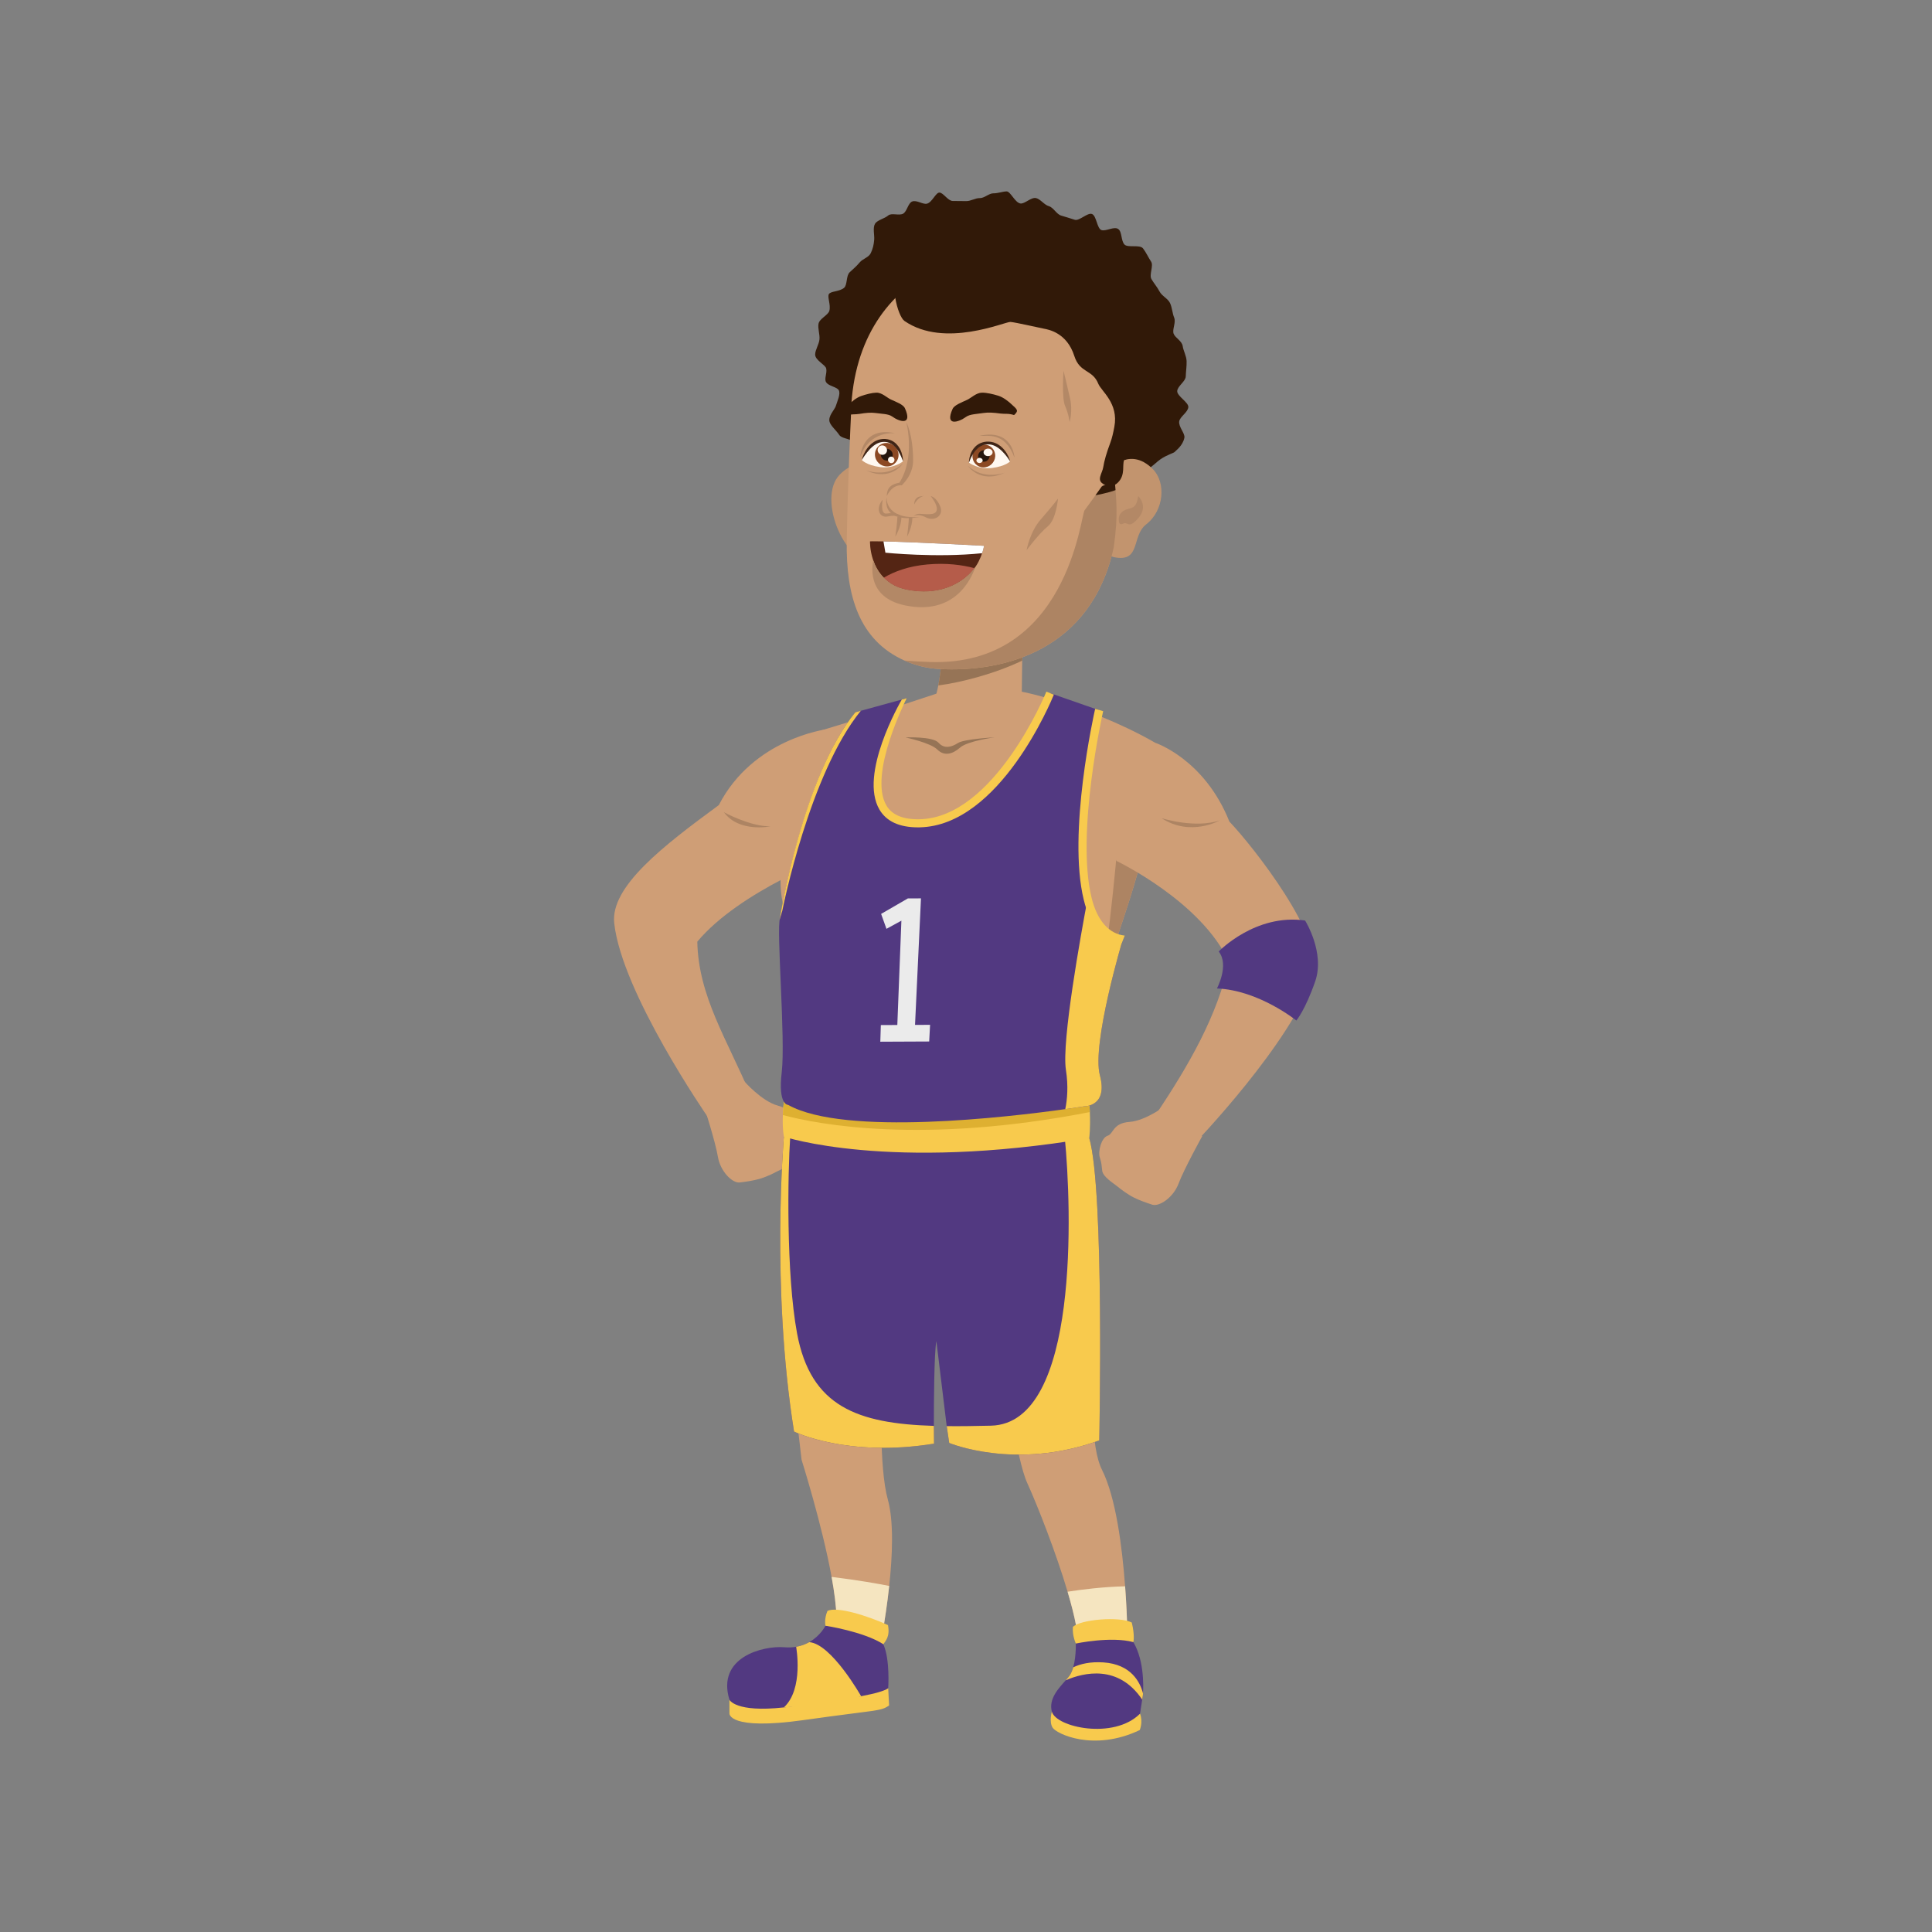 <?xml version="1.0" encoding="utf-8"?>
<!-- Generator: Adobe Illustrator 16.0.0, SVG Export Plug-In . SVG Version: 6.00 Build 0)  -->
<!DOCTYPE svg PUBLIC "-//W3C//DTD SVG 1.1//EN" "http://www.w3.org/Graphics/SVG/1.1/DTD/svg11.dtd">
<svg version="1.1" id="Layer_1" xmlns="http://www.w3.org/2000/svg" xmlns:xlink="http://www.w3.org/1999/xlink" x="0px" y="0px"
	 width="350px" height="350px" viewBox="0 0 350 350" enable-background="new 0 0 350 350" xml:space="preserve">
<rect x="0" y="0" width="350" height="350" fill="#808080" stroke="none"/>
<g>
	<path fill="#CF9E76" d="M134.804,195.855c0,0,3.147,3.635,6.118,4.44c2.971,0.806,2.391,2.664,3.417,3.229
		c1.026,0.565,1.197,3.087,0.632,4.113c-0.566,1.027-0.558,1.26-0.907,2.313c-0.349,1.054-2.463,1.822-3.234,2.239
		c-0.799,0.432-2.217,1.109-3.35,1.408c-1.134,0.299-2.208,0.474-3.498,0.62c-1.29,0.148-3.485-1.965-3.937-4.697
		c-0.452-2.731-2.545-9.218-2.545-9.218L134.804,195.855z"/>
	<path fill="#CF9E76" d="M111.272,167.236c-0.715-6.627,8.886-14.003,18.952-21.389c6.216-12.066,19.461-13.72,19.461-13.72
		s10.155,9.942,1.38,22.921c0,0-16.994,6.276-24.741,15.539c0.187,9.9,5.42,17.75,9.665,27.829l-7.773,3.929
		C128.215,202.345,112.636,179.852,111.272,167.236z"/>
	<path fill="#CF9E76" d="M204.292,298.665c-5.155,2.501-9.083,0-9.083,0c0.351-1.923-0.475-5.842-1.806-10.312
		c-2.106-7.113-5.462-15.633-7.32-19.721c-1.996-4.418-3.648-17.968-5.498-27.262c-0.557-2.786-1.135-12.241-1.741-13.901
		c-0.416-1.155-0.849-1.952-1.309-2.273c-3.313-2.333-8.666-2.333-13.185,0c-1.448,0.745-2.574,11.21-3.364,15.795
		c-0.095,0.563-0.183,1.148-0.271,1.747c-1.404,9.704-1.426,23.35,0.117,28.893c1.104,3.964,0.855,10.143,0.256,15.678
		c-0.71,6.574-1.909,12.249-1.909,12.249c-4.52-0.329-8.556-2.048-8.556-2.048c1.396-1.455,1.039-6.297,0.029-11.84
		c-1.748-9.563-5.441-21.221-5.441-21.221c-1.001-8.227-1.696-15.546-2.179-21.901c-0.563-7.436-0.833-20.606-0.951-25.33
		c-0.073-3.101-0.087-5.602-0.073-7.48c0-0.205,0.007-0.396,0.007-0.585c0.022-2.377,0.088-3.598,0.088-3.598
		s1.17-9.565,22.64-9.565c21.47,0,32.586,10.18,32.586,10.18c0.095,0.446,0.182,0.951,0.255,1.499
		c0.029,0.234,0.059,0.476,0.088,0.724c0.403,3.655,0.439,9.133,0.396,15.225c-0.029,4.109-0.088,15.547-0.097,19.839
		c-0.013,9.33-0.488,18.516,1.683,22.853c2.479,4.95,3.635,13.85,4.168,21.066C204.292,293.656,204.292,298.665,204.292,298.665z"/>
	<path fill="#CF9E76" d="M185.2,118.392l-0.016,1.287l-0.007,0.46l-0.015,0.863l-0.108,8.76c-5.932,2.369-12.148,5.185-14.854,4.761
		c-3.43-0.542-2.509-4.761-2.509-4.761c0.454-0.49,0.834-1.118,1.163-1.835c0.314-0.695,0.578-1.47,0.79-2.267
		c0.131-0.49,0.241-0.987,0.336-1.484c0.578-2.954,0.629-5.784,0.629-5.784H185.2z"/>
	<path fill="#967456" d="M185.2,118.392l-0.016,1.287c-5.022,2.398-11.02,3.949-15.203,4.497c0.578-2.954,0.629-5.784,0.629-5.784
		H185.2z"/>
	<g>
		<path fill="#311908" d="M170.184,34.888c-0.667-0.019-1.324,1.791-2.265,2.011c-0.752,0.176-1.86-0.714-2.672-0.395
			c-0.758,0.298-0.91,1.785-1.634,2.202c-0.731,0.419-2.102-0.197-2.714,0.335c-0.649,0.565-1.963,0.811-2.38,1.495
			c-0.437,0.718-0.085,2.029-0.149,2.869c-0.068,0.898-0.245,1.671-0.629,2.462c-0.382,0.785-1.439,0.995-2.009,1.68
			c-0.569,0.684-1.161,1.18-1.795,1.767c-0.688,0.637-0.404,2.294-1.019,2.823c-0.823,0.708-2.376,0.589-2.743,1.116
			c-0.353,0.507,0.363,1.937,0.071,3.045c-0.21,0.797-1.81,1.422-1.968,2.371c-0.146,0.878,0.262,1.91,0.176,2.807
			c-0.091,0.941-0.771,1.893-0.781,2.737c-0.012,1.063,1.857,1.854,2.002,2.544c0.187,0.887-0.389,1.836-0.033,2.456
			c0.438,0.762,2.021,0.859,2.328,1.516c0.316,0.68-0.273,1.917-0.563,2.846c-0.202,0.647-1.437,1.801-1.119,2.854
			c0.226,0.748,1.199,1.531,1.746,2.359c0.447,0.679,1.887,0.619,2.58,1.29c0.593,0.574,0.874,1.532,1.665,2.063
			c0.692,0.463,1.538,0.712,2.393,1.116c0.756,0.358,1.432,1.021,2.324,1.314c0.8,0.263,1.861-0.407,2.776-0.207
			c0.809,0.176,1.675,0.347,2.595,0.538c0.829,0.172,1.5,1.319,2.401,1.498c0.844,0.167,1.67,0.584,2.563,0.753
			c0.854,0.162,1.843-0.301,2.729-0.141c0.862,0.155,1.601,1.092,2.482,1.242c0.871,0.147,1.693,0.676,2.571,0.814
			s1.75,0.398,2.624,0.524c0.886,0.128,1.794,0.171,2.664,0.282c0.894,0.115,1.919-0.93,2.784-0.836
			c0.905,0.098,1.801-0.008,2.66,0.063c0.918,0.077,1.798,0.011,2.646,0.052c0.938,0.044,1.803,0.475,2.635,0.47
			c0.969-0.006,1.765-0.853,2.559-0.937c1.045-0.111,1.967,0.484,2.631,0.215c0.864-0.351,2.152,0.099,3.022-0.33
			c0.864-0.424,1.2-1.893,2.023-2.353c0.869-0.486,1.825-0.754,2.597-1.232c0.9-0.558,1.569-1.3,2.258-1.776
			c1.254-0.868,2.486-1.139,2.633-1.381c0.104-0.17,1.429-1.046,1.714-2.538c0.146-0.777-1.089-1.953-0.937-2.958
			c0.128-0.847,1.537-1.605,1.648-2.554c0.104-0.883-2.083-2.024-2.011-2.949c0.072-0.908,1.518-1.729,1.545-2.637
			c0.03-0.932,0.186-1.877,0.155-2.765c-0.032-0.956-0.58-1.855-0.701-2.707c-0.141-0.986-1.366-1.5-1.65-2.269
			c-0.288-0.776,0.466-2.027,0.094-2.921c-0.332-0.795-0.354-1.787-0.748-2.638c-0.371-0.798-1.474-1.268-1.896-2.085
			c-0.41-0.794-1.016-1.47-1.471-2.254c-0.454-0.784,0.434-2.418-0.063-3.164c-0.507-0.764-0.917-1.698-1.464-2.395
			c-0.574-0.729-2.734-0.067-3.347-0.69c-0.66-0.671-0.426-2.3-1.125-2.806c-0.767-0.555-2.267,0.478-3.075,0.173
			c-0.796-0.3-0.875-2.608-1.704-2.905c-0.813-0.292-2.299,1.323-3.121,1.045c-0.83-0.281-1.651-0.505-2.469-0.762
			c-0.848-0.266-1.384-1.464-2.197-1.694c-0.87-0.246-1.521-1.276-2.324-1.468c-0.91-0.216-2.069,1.098-2.854,0.971
			c-0.991-0.16-1.782-2.202-2.5-2.184c-0.751,0.019-1.537,0.355-2.401,0.348c-0.79-0.007-1.621,0.886-2.451,0.865
			c-0.816-0.021-1.661,0.57-2.467,0.542c-0.841-0.029-1.669,0.005-2.447-0.023C171.694,36.376,170.913,34.908,170.184,34.888z"/>
		<path fill="#C2946E" d="M159.553,85.614c0,0-3.497-3.649-7.427,0.37c-4.249,4.344,1.143,17.162,7.129,15.905
			c0,0,1.306-0.287,1.78-1.84C161.509,98.495,159.553,85.614,159.553,85.614z"/>
		<path fill="#CF9E76" d="M202.555,93.941c-0.168,1.85-0.433,3.591-0.791,5.213c-4.088,18.735-19.955,22.684-31.656,22.04
			c-2.208-0.124-4.314-0.665-6.267-1.536c-8.219-3.678-10.602-11.772-10.445-21.601c0.174-10.862,0.748-22.413,0.748-22.413
			c0.234-26.925,24.739-34.398,39.759-26.545C208.375,56.676,203.936,78.657,202.555,93.941z"/>
		<path fill="#542514" d="M178.262,98.877c0,0-0.059,0.512-0.344,1.338c-0.146,0.431-0.344,0.943-0.636,1.513
			c-0.146,0.292-0.315,0.585-0.52,0.885c0,0-0.008,0.007-0.015,0.021c-0.065,0.096-0.14,0.197-0.212,0.3
			c-1.778,2.354-5.273,4.541-10.128,4.197c-1.843-0.139-3.306-0.482-4.461-1.089c-0.723-0.387-1.337-0.87-1.842-1.382
			c-0.958-0.973-1.55-2.106-1.916-3.159c0-0.007,0-0.007,0-0.007c-0.636-1.843-0.578-3.422-0.578-3.422s0.366-0.037,2.436,0.007
			C162.627,98.131,167.841,98.313,178.262,98.877z"/>
		<path fill="#B55C4A" d="M176.535,102.93c-1.779,2.357-5.271,4.54-10.13,4.198c-1.84-0.137-3.308-0.479-4.456-1.087
			c-0.73-0.388-1.338-0.867-1.848-1.384c1.871-1.11,4.457-2.099,7.909-2.403C171.455,101.949,174.314,102.336,176.535,102.93z"/>
		<path fill="#FFFFFF" d="M178.263,98.879c0,0-0.06,0.51-0.342,1.338c-8.297,0.86-17.522-0.091-17.522-0.091l-0.35-2.046
			C162.627,98.134,167.844,98.317,178.263,98.879z"/>
		<path fill="#311908" d="M161.61,75.445c-0.647-0.472-1.868-0.468-3.021-0.628c-0.813-0.114-1.78-0.026-2.897,0.164
			c-0.836,0.142-1.373-0.034-2.401,0.338c-0.905-0.818-0.52-1.026,0.473-2.021c0.49-0.491,1.317-1.23,2.222-1.547
			c0.922-0.324,2.006-0.604,2.798-0.617c0.991-0.018,1.897,0.912,2.604,1.239c0.928,0.429,2.231,0.889,2.544,1.583
			C165.363,77.133,162.957,76.427,161.61,75.445z"/>
		<path fill="#311908" d="M175.02,75.514c0.669-0.488,1.945-0.511,3.147-0.699c0.847-0.133,1.858-0.068,3.028,0.096
			c0.876,0.122,1.434-0.066,2.514,0.281c0.932-0.84,0.527-1.039-0.526-2.011c-0.52-0.479-1.395-1.199-2.345-1.495
			c-0.969-0.302-2.105-0.556-2.935-0.551c-1.034,0.005-1.967,0.958-2.701,1.301c-0.963,0.451-2.317,0.941-2.632,1.642
			C171.126,77.291,173.628,76.528,175.02,75.514z"/>
		<g>
			<path fill="#FFF8F0" d="M163.588,83.579c0,0-0.507-3.655-3.292-3.796c-2.785-0.14-4.168,3.554-4.168,3.554
				s0.803,0.932,3.285,1.278S163.588,83.579,163.588,83.579z"/>
			<g>
				<path fill="#8C4923" d="M162.781,82.305c0.061,1.174-0.847,2.155-2.026,2.192c-1.18,0.037-2.187-0.886-2.247-2.06
					c-0.061-1.174,0.847-2.156,2.026-2.191C161.715,80.209,162.72,81.131,162.781,82.305z"/>
				<path fill="#26160D" d="M161.723,82.338c0.031,0.592-0.427,1.087-1.022,1.105c-0.596,0.019-1.103-0.446-1.134-1.039
					c-0.031-0.592,0.427-1.087,1.022-1.105C161.185,81.28,161.691,81.746,161.723,82.338z"/>
				<path fill="#FFF8F0" d="M160.692,81.518c0.023,0.471-0.336,0.863-0.805,0.876c-0.467,0.014-0.865-0.357-0.889-0.828
					c-0.023-0.471,0.337-0.863,0.804-0.877C160.271,80.676,160.668,81.046,160.692,81.518z"/>
				<path fill="#FFF8F0" d="M162.042,83.293c0.017,0.326-0.232,0.598-0.556,0.607c-0.324,0.009-0.599-0.248-0.615-0.573
					c-0.016-0.326,0.233-0.598,0.556-0.607C161.75,82.71,162.026,82.968,162.042,83.293z"/>
			</g>
			<g>
				<path fill="#402516" d="M163.588,83.579c0,0-0.056-0.151-0.152-0.417c-0.095-0.263-0.262-0.634-0.488-1.062
					c-0.233-0.423-0.54-0.911-0.997-1.327c-0.22-0.215-0.5-0.387-0.798-0.522c-0.148-0.07-0.317-0.104-0.477-0.153
					c-0.165-0.01-0.36-0.063-0.498-0.044c-0.205,0.003-0.418,0.005-0.55,0.05c-0.151,0.019-0.312,0.077-0.472,0.138
					c-0.163,0.049-0.299,0.149-0.454,0.215c-0.141,0.086-0.276,0.178-0.408,0.271c-0.249,0.199-0.482,0.403-0.684,0.613
					c-0.198,0.212-0.377,0.419-0.535,0.616c-0.311,0.396-0.554,0.741-0.704,0.989c-0.155,0.249-0.243,0.391-0.243,0.391
					s0.109-0.632,0.594-1.521c0.248-0.439,0.594-0.946,1.132-1.414c0.279-0.226,0.591-0.458,0.99-0.617
					c0.357-0.167,0.946-0.274,1.304-0.265c0.27-0.016,0.471,0.047,0.707,0.071c0.214,0.062,0.44,0.119,0.63,0.211
					c0.19,0.095,0.381,0.188,0.526,0.312c0.164,0.112,0.295,0.239,0.417,0.366c0.487,0.511,0.736,1.057,0.895,1.521
					C163.624,82.94,163.588,83.579,163.588,83.579z"/>
			</g>
		</g>
		<g>
			<path fill="#FFF8F0" d="M175.53,83.811c0,0,0.508-3.432,3.292-3.563s4.168,3.336,4.168,3.336s-0.803,0.874-3.285,1.199
				C177.225,85.108,175.53,83.811,175.53,83.811z"/>
			<g>
				<path fill="#8C4923" d="M176.176,82.548c-0.063,1.141,0.809,2.093,1.945,2.125c1.139,0.032,2.108-0.868,2.17-2.009
					c0.063-1.142-0.809-2.093-1.945-2.125C177.209,80.507,176.237,81.406,176.176,82.548z"/>
				<path fill="#26160D" d="M177.195,82.577c-0.03,0.576,0.409,1.056,0.981,1.072c0.574,0.016,1.064-0.438,1.095-1.013
					c0.032-0.576-0.408-1.056-0.981-1.072C177.717,81.547,177.227,82.001,177.195,82.577z"/>
				<path fill="#FFF8F0" d="M178.185,81.926c-0.021,0.374,0.327,0.688,0.778,0.7c0.45,0.013,0.832-0.28,0.853-0.654
					c0.021-0.374-0.329-0.687-0.779-0.7C178.585,81.259,178.205,81.552,178.185,81.926z"/>
				<path fill="#FFF8F0" d="M176.89,83.399c-0.015,0.258,0.228,0.475,0.538,0.483c0.313,0.009,0.575-0.194,0.59-0.452
					c0.014-0.259-0.227-0.476-0.539-0.484C177.168,82.938,176.903,83.141,176.89,83.399z"/>
			</g>
			<g>
				<path fill="#402516" d="M175.53,83.811c0,0,0.056-0.143,0.153-0.392c0.094-0.248,0.262-0.596,0.488-0.997
					c0.232-0.398,0.539-0.855,0.997-1.246c0.22-0.202,0.5-0.363,0.799-0.49c0.147-0.066,0.316-0.098,0.478-0.144
					c0.164-0.009,0.358-0.059,0.496-0.041c0.206,0.003,0.42,0.004,0.55,0.046c0.152,0.018,0.313,0.073,0.472,0.13
					c0.165,0.046,0.301,0.14,0.455,0.202c0.141,0.081,0.276,0.167,0.408,0.254c0.249,0.187,0.482,0.378,0.683,0.576
					c0.199,0.198,0.379,0.394,0.536,0.578c0.31,0.372,0.554,0.695,0.704,0.929c0.155,0.233,0.242,0.367,0.242,0.367
					s-0.109-0.594-0.593-1.427c-0.249-0.413-0.595-0.888-1.132-1.328c-0.279-0.212-0.592-0.43-0.991-0.579
					c-0.357-0.157-0.945-0.257-1.303-0.248c-0.27-0.016-0.471,0.044-0.706,0.066c-0.215,0.059-0.441,0.112-0.63,0.199
					c-0.19,0.089-0.382,0.176-0.526,0.293c-0.165,0.104-0.297,0.224-0.418,0.343c-0.487,0.48-0.737,0.992-0.896,1.428
					C175.496,83.211,175.53,83.811,175.53,83.811z"/>
			</g>
		</g>
		<path fill="#B38866" d="M160.644,89.874c0,0,0.904-2.121,2.729-1.957c1.071-1.072,2.049-2.583,2.046-4.519
			c-0.007-4.705-1.234-6.931-1.234-6.931s1.674,6.387-1.245,10.975C160.87,87.814,160.693,88.88,160.644,89.874z"/>
		<path fill="#B38866" d="M166.581,93.656c0,0-6.785,1.538-5.963-3.642C160.618,90.014,160.177,94.121,166.581,93.656z"/>
		<path fill="#C2946E" d="M208.884,85.022c-0.416-0.424-0.826-0.761-1.222-1.024c-1.155-0.775-2.244-0.943-3.165-0.833
			c-1.814,0.211-3.035,1.484-3.035,1.484s-1.96,12.878-1.484,14.435c0.475,1.551,1.776,1.843,1.776,1.843
			c5.031,1.049,3.142-3.796,5.885-5.931C210.929,92.435,211.224,87.415,208.884,85.022z"/>
		<path fill="#B38866" d="M163.59,83.937c0,0-2.201,3.393-6.702,1.268C156.888,85.204,160.695,86.69,163.59,83.937z"/>
		<path fill="#B38866" d="M175.317,84.355c0,0,2.202,3.393,6.703,1.268C182.021,85.623,178.213,87.109,175.317,84.355z"/>
		<path fill="#B38866" d="M191.668,90.325c0,0-1.097,1.463-3.107,3.748s-2.585,5.593-2.585,5.593s2.311-3.08,3.842-4.313
			C191.349,94.119,191.668,90.325,191.668,90.325z"/>
		<path fill="#B38866" d="M202.682,93.988c0-0.663,0.414-1.402,1.511-1.737s1.646-0.244,2.012-2.376c0,0,1.889,1.761,0.062,3.928
			c-1.828,2.166-1.951,0.643-2.743,1.039C202.731,95.236,202.682,94.65,202.682,93.988z"/>
		<path fill="#B38866" d="M192.669,67.169c0,0-0.357,4.955,0.283,6.372c0.641,1.417,0.823,2.927,0.823,2.927
			s0.579-1.997,0.091-4.222C193.379,70.021,192.669,67.169,192.669,67.169z"/>
		<path fill="#B38866" d="M165.465,93.573c0,0,0.687-0.671,2.254,0.146c1.568,0.816,3.274-0.302,2.636-1.911
			c-0.711-1.793-1.746-1.928-1.746-1.928s2.619,3.157-0.171,3.267C166.785,93.212,166.232,92.758,165.465,93.573z"/>
		<path fill="#B38866" d="M163.565,93.759c0,0-1.112-0.56-2.692-0.206c-1.582,0.356-2.313-1.412-0.972-3.026
			c0,0-0.499,2.696,0.711,2.509C162.847,92.69,163.565,93.759,163.565,93.759z"/>
		<path fill="#B38866" d="M162.575,93.607c0,0-0.015,1.094-0.381,3.608c0,0,1.12-1.804,1.097-3.564L162.575,93.607z"/>
		<path fill="#B38866" d="M164.652,93.687c0,0-0.005,1.015-0.327,3.528c0,0,0.976-1.724,0.955-3.484L164.652,93.687z"/>
		<path fill="#B38866" d="M165.622,91.376c0,0,0.588-1.278,1.776-1.552c0,0-0.847,0.077-1.171,0.278
			C165.542,90.527,165.622,91.376,165.622,91.376z"/>
		<path fill="#B38866" d="M176.748,102.635c-0.249,0.446-2.646,9.127-12.769,7.042c-7.424-1.53-5.792-7.897-5.792-8.175
			c0.366,1.053,0.958,2.187,1.916,3.159c0.505,0.512,1.119,0.995,1.842,1.382c1.156,0.607,2.619,0.951,4.461,1.089
			c4.855,0.344,8.351-1.842,10.128-4.197C176.608,102.833,176.683,102.731,176.748,102.635z"/>
		<path fill="#AD8463" d="M201.933,86.804c0.239,3.521,0.707,6.232-0.169,12.35c-4.088,18.735-19.955,22.684-31.656,22.04
			c-2.208-0.124-4.314-0.665-6.267-1.536c1.404,0.125,2.939,0.212,4.614,0.271c24.951,0.826,27.301-26.544,28.032-27.495
			c0.73-0.951,3.427-4.754,3.427-4.754L201.933,86.804z"/>
		<path fill="#B38866" d="M162.194,78.491c0,0-4.585-0.61-6.337,4.229C155.857,82.72,156.129,77.15,162.194,78.491z"/>
		<path fill="#B38866" d="M177.453,78.948c1.397,0.152,4.506-0.874,6.338,3.959C183.791,82.908,183.519,77.607,177.453,78.948z"/>
		<path fill="#311908" d="M201.945,86.983l-2.351,1.148l-1.135,1.59c0,0,2.27-0.404,3.626-0.934L201.945,86.983z"/>
		<path fill="#311908" d="M180.328,40.081c-0.575-0.011-1.987,0.405-3.469,0.633c-1.087,0.167-2.372,0.163-3.43,0.415
			c-1.484,0.354-2.245,1.854-2.647,2.287c-0.485,0.523-7.002,3.665-7.75,4.698c-2.162,2.985-0.366,9.211,0.809,10.023
			c7.267,5.027,18.283,0.104,19.217,0.183c0.956,0.081,5.132,1.049,6.035,1.219c0.895,0.168,4.19,0.752,5.529,4.951
			c1.007,3.153,3.287,2.389,4.343,5.028c0.548,1.371,3.717,3.519,2.91,7.799c-0.187,0.991-0.386,1.97-0.742,2.921
			c-0.663,1.763-1.099,3.274-1.269,4.39c-0.171,1.115-1.291,2.362,0.043,3.064c0.974,0.511,1.854,0.493,2.629-0.288
			c1.388-1.4,0.717-3.163,1.117-4.059c0.732-0.305,2.042-0.788,2.75-1.87c0.499-0.762,0.094-2.161,0.525-3.225
			c0.361-0.893,0.797-1.792,1.083-2.853c0.257-0.955,0.893-1.868,1.068-2.928c0.162-0.991,0.513-2.014,0.588-3.071
			c0.069-1.011-0.295-2.068-0.319-3.117c-0.024-1.021-0.15-2.041-0.278-3.077c-0.125-1.018,0.584-2.231,0.347-3.246
			c-0.233-1-1.513-1.732-1.867-2.711c-0.349-0.965-1.331-1.585-1.81-2.512c-0.468-0.908,0.106-2.422-0.496-3.278
			c-0.585-0.832-1.223-1.721-1.943-2.487c-0.692-0.736-1.907-0.967-2.734-1.629c-0.782-0.628-1.92-0.683-2.833-1.234
			c-0.854-0.517-1.704-0.901-2.679-1.34c-0.909-0.41-1.434-1.814-2.452-2.149c-0.946-0.311-2.052-0.207-3.098-0.446
			c-0.971-0.223-1.829-1.396-2.89-1.552c-0.987-0.145-2.083-0.122-3.15-0.206C182.467,40.336,181.397,40.102,180.328,40.081z"/>
	</g>
	<path fill="#523981" d="M199.141,260.945c-15.115,5.507-27.182,0.46-27.182,0.46l-0.453-3.049l-1.872-15.394
		c-0.41,1.981-0.461,11.357-0.454,15.351c0.008,1.893,0.029,3.217,0.029,3.217c-15.795,2.56-25.359-2.194-25.359-2.194
		c-4.205-26.2-1.843-53.42-1.843-53.42l1.148,0.008l49.747,0.227l4.426,0.021C200.099,215.722,199.141,260.945,199.141,260.945z"/>
	<path fill="#CF9E76" d="M209.29,134.568c-0.008,1.653-0.044,3.218-0.116,4.717c-0.571,12.504-3.306,20.175-8.206,34.756
		c-0.577,1.719-1.082,3.407-1.521,5.031c-3.299,12.16-3.043,21.353-3.043,21.353c-12.006,5.09-20.701,4.337-29.315,4.271
		l-6.128-0.277c-12.029-1.002-18.106-2.787-18.106-2.787c-0.812-14.383-0.717-26.127-0.154-35.589
		c-0.146-0.263-0.278-0.534-0.395-0.827c-3.495-8.738,4.19-27.693,6.033-31.992c0.021-0.059,0.044-0.11,0.066-0.162
		c0.051-0.117,0.095-0.219,0.131-0.307c0.029-0.066,0.052-0.117,0.074-0.168c0.014-0.022,0.021-0.037,0.029-0.059
		c0.022-0.059,0.043-0.103,0.059-0.139c0.014-0.029,0.021-0.044,0.021-0.044c4.724-1.426,12.154-3.766,20.929-6.684
		c5.104-0.402,9.938-0.811,15.555-0.336c6.01,1.265,13,3.729,18.968,6.567C205.992,132.754,207.718,133.654,209.29,134.568z"/>
	<path fill="#F8CA4D" d="M197.326,206.172c-36.358,6.106-55.32-0.255-55.32-0.255c-0.219-1.273-0.234-2.721-0.183-3.913
		c0.051-1.381,0.183-2.412,0.183-2.412c33.053,4.387,55.372,0.673,55.372,0.673c0.029,0.417,0.052,0.817,0.059,1.199
		C197.561,204.462,197.326,206.172,197.326,206.172z"/>
	<path fill="#AD8463" d="M209.174,139.285c-0.571,12.504-3.306,20.175-8.206,34.756c-0.577,1.719-1.082,3.407-1.521,5.031
		c0.087-0.819,0.205-1.689,0.337-2.596c1.96-13.463,2.976-26.779,3.473-33.265C203.03,141.661,205.832,140.279,209.174,139.285z"/>
	<path fill="#DEB031" d="M197.437,201.464c-30.253,5.894-49.236,2.237-55.613,0.54c0.051-1.381,0.183-2.412,0.183-2.412
		c33.053,4.387,55.372,0.673,55.372,0.673C197.407,200.682,197.43,201.082,197.437,201.464z"/>
	<path fill="#523981" d="M199.257,194.802c1.521,5.719-2.852,5.623-2.852,5.623s-1.265,0.204-3.422,0.505
		c-10.142,1.425-39.971,4.973-50.208-0.769c0,0-1.872,0.095-1.155-5.944c0.709-6.034-1.017-25.857-0.314-27.883
		c0,0,4.146-25.645,13.645-37.294l9.324-2.56c0,0-13.238,22.968,2.311,22.669c14.234-0.274,23.654-23.581,23.654-23.581l8.899,3.103
		c0,0-5.043,22.058-2.103,34.124c1.002,4.124,2.953,7.02,6.376,7.364C203.411,170.158,197.736,189.083,199.257,194.802z"/>
	<g>
		<path fill="#F8CA4D" d="M141.735,164.941l-0.499,1.696c0.17-1.055,4.2-25.931,13.713-37.598l0.998-0.275
			C146.681,140.131,141.776,164.687,141.735,164.941z"/>
	</g>
	<path fill="#F8CA4D" d="M169.18,258.313c0.008,1.893,0.029,3.217,0.029,3.217c-15.795,2.56-25.359-2.194-25.359-2.194
		c-4.205-26.2-1.843-53.42-1.843-53.42l1.148,0.008c-0.446,6.449-0.761,24.843,1.243,35.643
		C146.87,254.847,155.367,257.889,169.18,258.313z"/>
	<path fill="#F8CA4D" d="M199.141,260.945c-15.115,5.507-27.182,0.46-27.182,0.46l-0.453-3.049c2.508,0.029,5.186-0.015,8.022-0.081
		c16.161-0.387,14.566-39.84,13.374-52.125l4.426,0.021C200.099,215.722,199.141,260.945,199.141,260.945z"/>
	<path fill="#F8CA4D" d="M199.257,194.802c1.521,5.719-2.852,5.623-2.852,5.623s-1.265,0.204-3.422,0.505
		c0.358-1.749,0.577-4.177,0.118-7.115c-0.805-5.119,2.683-24.395,3.934-31.021c1.002,4.124,2.953,7.02,6.376,7.364
		C203.411,170.158,197.736,189.083,199.257,194.802z"/>
	<g>
		<path fill="#F8CA4D" d="M203.203,170.87c-3.463-0.347-5.688-2.997-6.879-7.903c-2.947-12.094,1.865-33.647,2.072-34.555
			l1.454,0.421c-0.051,0.22-4.97,22.03-2.105,33.788c1.029,4.24,3.232,6.59,6.011,6.869L203.203,170.87z"/>
	</g>
	<g>
		<path fill="#F8CA4D" d="M166.288,149.883c-3.361,0-5.702-1.079-6.96-3.209c-3.771-6.384,3.708-19.372,4.041-19.948l0.906-0.246
			c-0.078,0.134-7.027,13.798-3.687,19.45c1.009,1.708,3.012,2.54,5.983,2.487c13.595-0.262,22.898-22.895,22.99-23.124l1.356,0.548
			c-0.393,0.97-9.769,23.758-24.319,24.039C166.494,149.882,166.39,149.883,166.288,149.883z"/>
	</g>
	<path fill="#CF9E76" d="M211.479,200.063c0,0-3.788,2.961-6.857,3.181c-3.07,0.219-2.858,2.154-3.975,2.512
		c-1.115,0.357-1.768,2.799-1.411,3.915c0.357,1.116,0.304,1.343,0.445,2.444c0.14,1.1,2.067,2.261,2.743,2.818
		c0.7,0.576,1.962,1.516,3.017,2.026c1.055,0.513,2.075,0.89,3.313,1.282c1.236,0.393,3.798-1.259,4.768-3.853
		c0.968-2.593,4.27-8.556,4.27-8.556L211.479,200.063z"/>
	<path fill="#CF9E76" d="M237.947,176.654c2.093-6.738-10.875-23.25-15.233-27.818c-4.51-11.334-13.425-14.271-13.425-14.271
		s-16.983,2.518-7.017,21.408c0,0,15.387,7.333,20.378,18.324c-2.088,9.68-7.291,18.74-13.395,27.814l6.872,5.35
		C216.128,207.461,234.185,188.773,237.947,176.654z"/>
	<path fill="#967456" d="M164.046,133.594c0,0,4.923-0.229,5.981,0.959s2.383,0.777,3.525,0.046
		c1.143-0.731,6.628-1.024,6.628-1.024s-4.891,0.647-6.262,1.864c-1.372,1.216-2.88,1.582-4.114,0.348
		C168.571,134.553,164.046,133.594,164.046,133.594z"/>
	<path fill="#F5E5C0" d="M161.089,287.309c-0.71,6.574-1.909,12.249-1.909,12.249c-4.52-0.329-8.556-2.048-8.556-2.048
		c1.396-1.455,1.039-6.297,0.029-11.84C155.583,286.277,159.151,286.921,161.089,287.309z"/>
	<g>
		<path fill="#F8CA4D" d="M132.146,307.929v2.492c0,0-0.183,3.107,13.437,1.188s13.877-1.554,15.485-2.65l-0.163-3.122
			C160.905,305.836,145.948,303.06,132.146,307.929z"/>
		<path fill="#523981" d="M160.906,305.838c-0.637,0.483-2.392,0.966-4.907,1.448c-0.007,0-0.007,0.008-0.015,0.008
			c-3.393,0.65-8.168,1.316-13.47,1.96c-0.168,0.021-0.329,0.036-0.49,0.059c-0.015,0-0.022,0-0.022,0
			c-8.768,0.973-9.857-1.383-9.857-1.383c-2.377-7.743,6.142-9.835,9.959-9.514c0.776,0.066,1.485,0.03,2.121-0.087
			c0.921-0.154,1.711-0.468,2.376-0.841c2.055-1.162,2.939-2.97,2.939-2.97s9.236,0.601,10.479,3.35
			C161.271,300.609,160.906,305.838,160.906,305.838z"/>
		<path fill="#F8CA4D" d="M149.543,294.516c0,0-0.282-1.17,0.359-2.679c1.706-0.883,7.373,0.917,10.963,2.56
			c0.396,2.118-0.436,2.849-0.84,3.471C156.46,295.566,149.543,294.516,149.543,294.516z"/>
		<path fill="#F8CA4D" d="M155.999,307.286c-0.007,0-0.007,0.008-0.015,0.008c-3.356,1.354-13.404,1.981-13.959,2.019
			c-0.015,0-0.022,0-0.022,0c3.642-3.356,2.223-10.983,2.223-10.983c0.921-0.154,1.711-0.468,2.376-0.841h0.007
			C150.646,297.803,155.999,307.286,155.999,307.286z"/>
	</g>
	<path fill="#F5E5C0" d="M204.292,298.665c-5.155,2.501-9.083,0-9.083,0c0.351-1.923-0.475-5.842-1.806-10.312
		c2.618-0.407,6.436-0.884,10.42-0.979C204.292,293.656,204.292,298.665,204.292,298.665z"/>
	<g>
		<path fill="#F8CA4D" d="M190.555,310.074c0,0-0.542,1.812,0.137,2.908s7.413,4.418,15.784,0.436c0,0,0.63-1.44,0.048-2.964
			L190.555,310.074z"/>
		<path fill="#523981" d="M207.07,306.782c-0.015,0.197-0.021,0.3-0.021,0.3l-0.125,0.819l-0.401,2.552
			c-4.754,4.753-15.211,2.471-15.971-0.38c-0.621-2.326,1.266-4.257,2.516-5.675c0.284-0.322,0.533-0.614,0.716-0.885
			c0.271-0.402,0.483-0.907,0.637-1.463c0.614-2.142,0.469-4.973,0.469-4.973s5.98-2.296,10.018-0.204
			C207.313,300.149,207.15,305.474,207.07,306.782z"/>
		<path fill="#F8CA4D" d="M194.904,297.741c0,0-0.671-1.376-0.54-3.005c1.317-1.359,8.433-1.953,10.661-0.804
			c0.33,1.249,0.476,2.842,0.292,3.556C201.279,296.384,194.904,297.741,194.904,297.741z"/>
		<path fill="#F8CA4D" d="M207.07,306.782c-0.015,0.197-0.021,0.3-0.021,0.3l-0.125,0.819c-4.314-6.414-10.581-4.914-13.856-3.503
			c0.284-0.322,0.533-0.614,0.716-0.885c0.271-0.402,0.483-0.907,0.637-1.463c1.324-0.629,3.1-1.045,5.455-0.893
			C204.883,301.487,206.53,304.698,207.07,306.782z"/>
	</g>
	<path fill="#523981" d="M220.782,172.375c0,0,6.624-6.915,15.645-5.616c0,0,3.654,5.807,1.827,11.048
		c-1.827,5.241-3.412,7.068-3.412,7.068s-6.825-5.513-14.382-5.803C220.46,179.072,222.732,174.812,220.782,172.375z"/>
	<path fill="#AD8463" d="M131.138,147.139c0,0,4.765,2.604,8.434,2.563C139.572,149.703,133.902,150.897,131.138,147.139z"/>
	<path fill="#AD8463" d="M210.413,148.211c0,0,6.048,1.946,10.588,0.399C221.001,148.61,215.706,151.665,210.413,148.211z"/>
	<g>
		<path fill="#EBEBEB" d="M165.767,185.671l2.725-0.013l-0.162,3.018l-8.854,0.04l0.095-3.015l2.986-0.015l0.738-18.898
			l-2.704,1.479l-0.97-2.704l4.845-2.805l2.378-0.011L165.767,185.671z"/>
	</g>
</g>
</svg>
